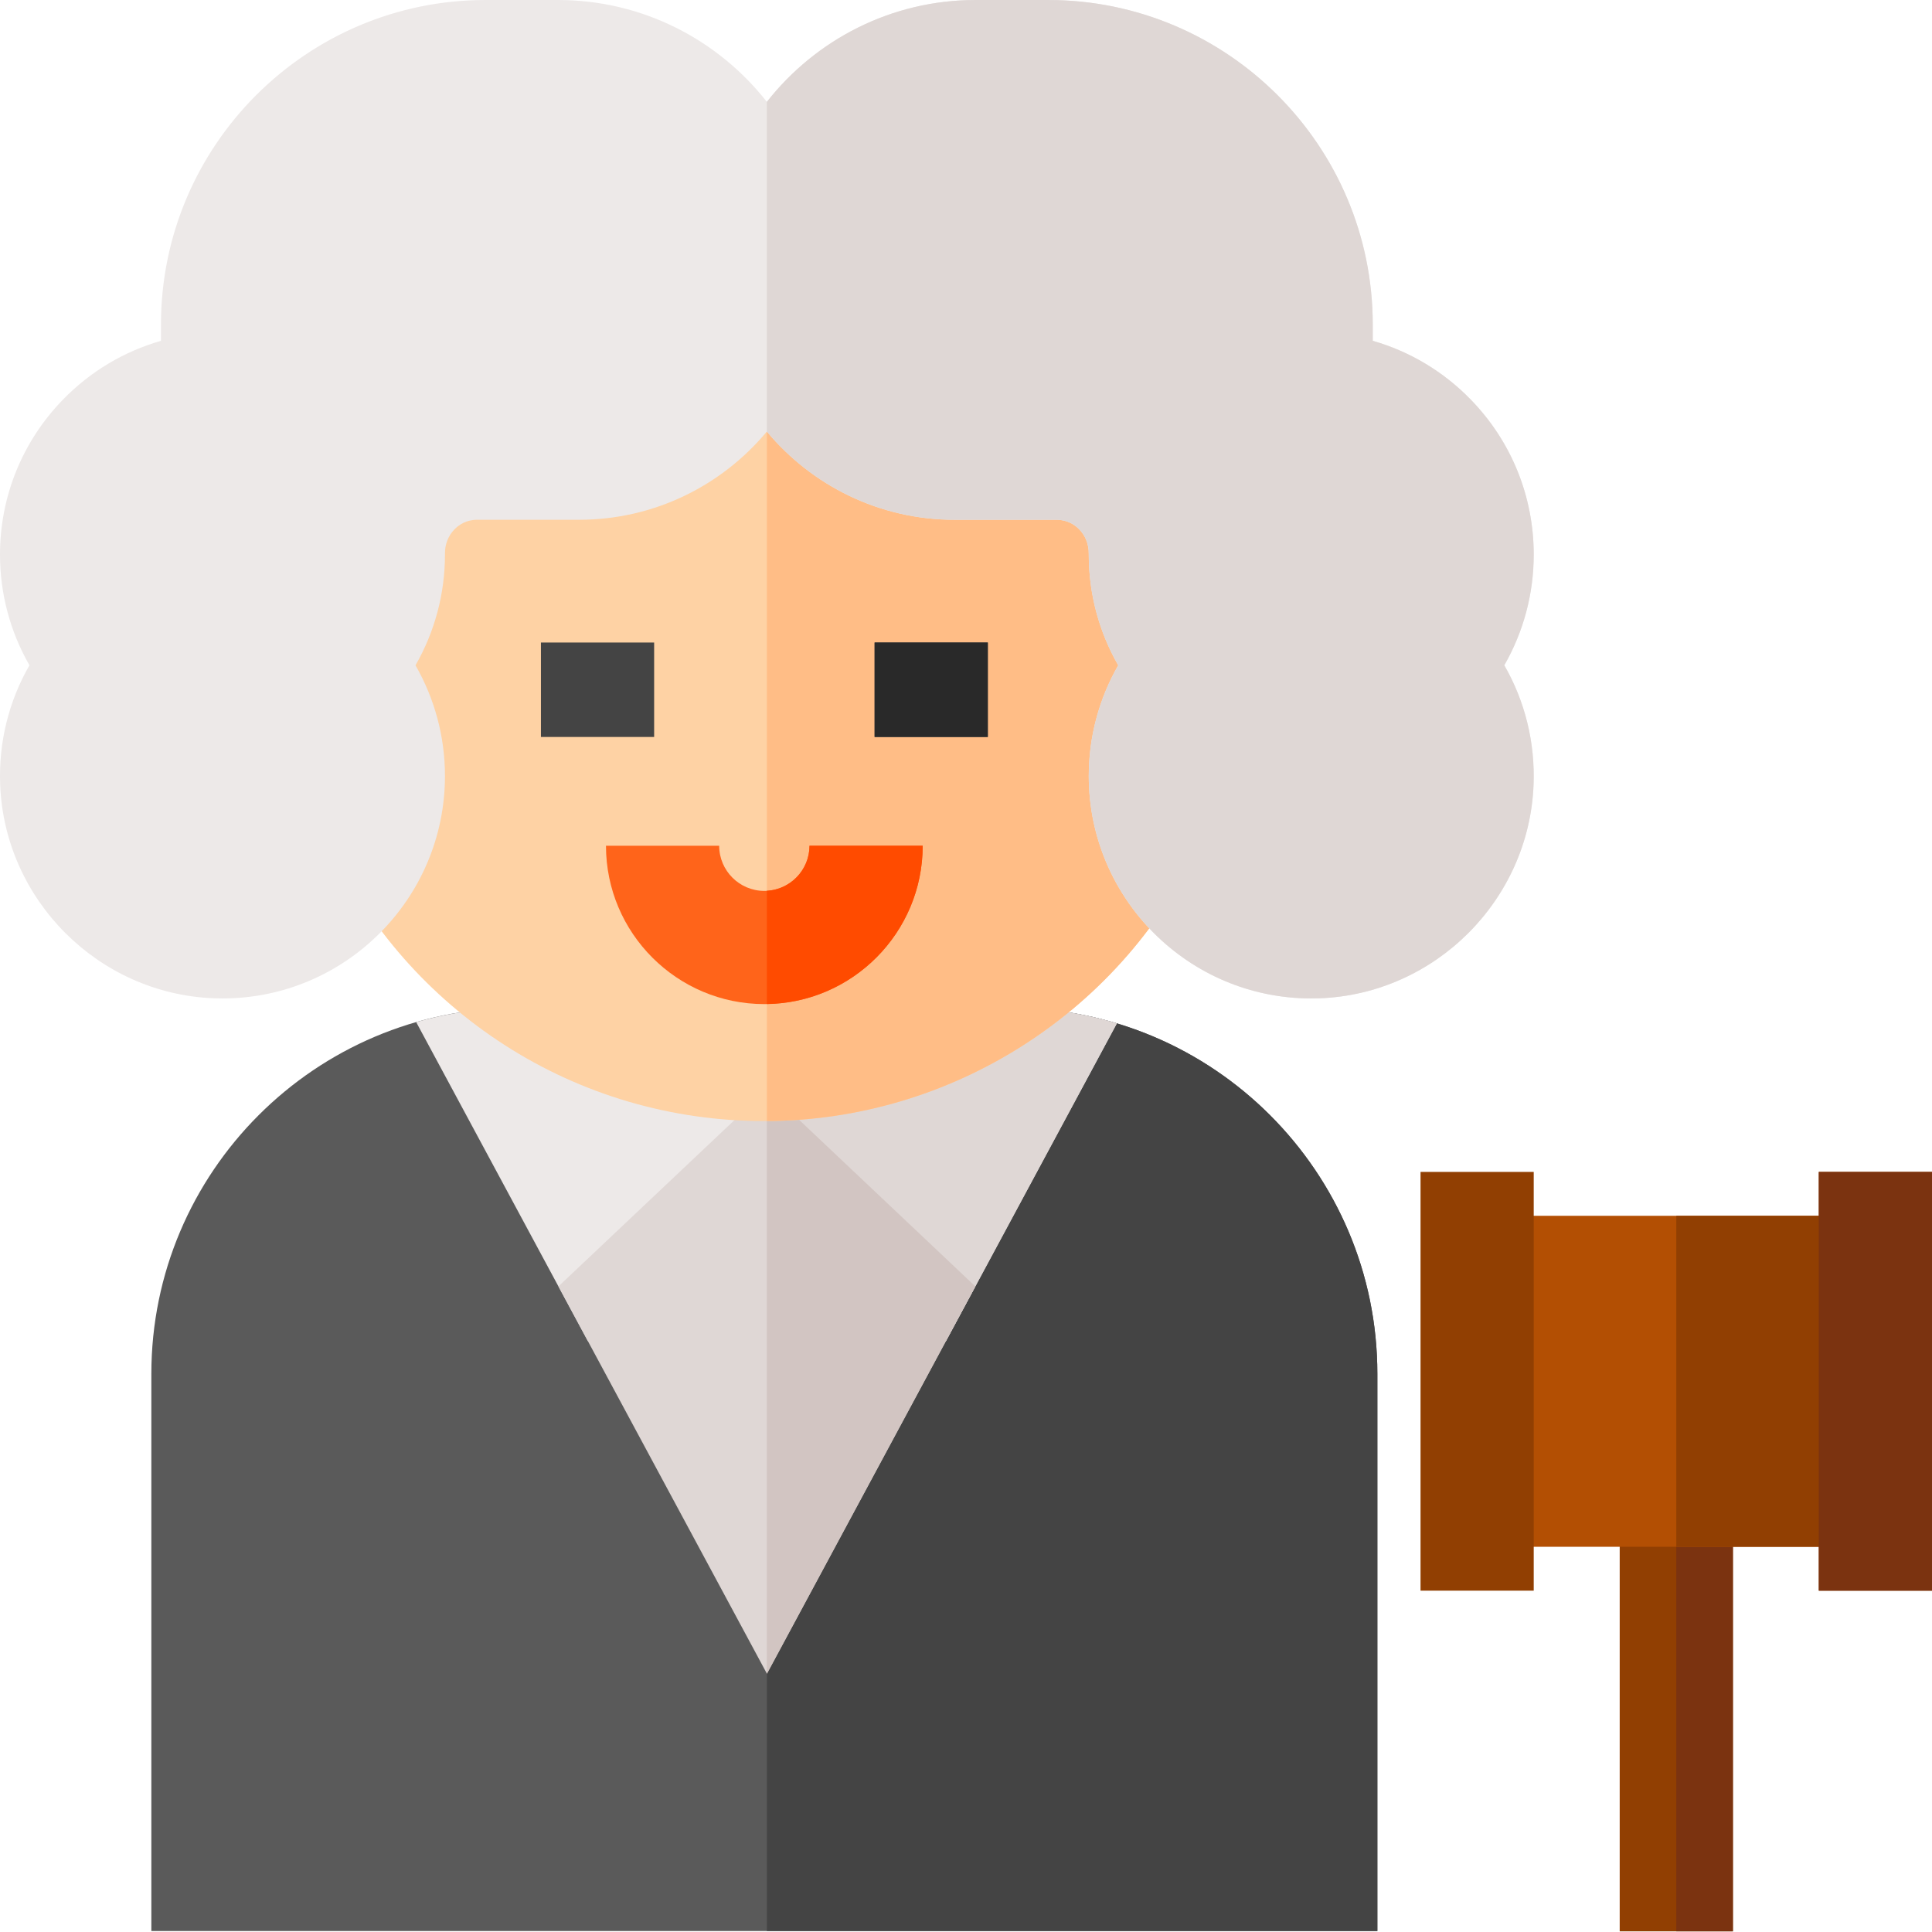 <svg height="512pt" viewBox="0 0 512 512" width="512pt" xmlns="http://www.w3.org/2000/svg"><path d="m268.051 267.102h-130.977c-53.469 0-96.965 43.5-96.965 96.969v147.676h324.906v-147.676c0-53.469-43.5-96.969-96.965-96.969zm0 0" fill="#5a5a5a"/><path d="m365.016 364.07c0-53.469-43.5-96.969-96.965-96.969h-64.824v244.645h161.789zm0 0" fill="#444"/><path d="m250.688 355.383 45.289-84.172c-7.449-2.246-15.273-3.621-23.355-3.996l-140.164.004c-7.652.359-15.074 1.609-22.168 3.648l45.492 84.516zm0 0" fill="#ede9e8"/><path d="m295.98 271.211c-7.453-2.246-15.277-3.621-23.359-3.996h-69.395v88.168h47.461zm0 0" fill="#dfd7d5"/><path d="m203.242 288.707-55.25 52.203 55.25 102.637 55.23-102.637zm0 0" fill="#dfd7d5"/><path d="m258.473 340.91-55.23-52.203-.016.012v154.801l.016.027zm0 0" fill="#d2c5c2"/><path d="m429.238 394.914h30v116.914h-30zm0 0" fill="#913f02"/><path d="m444.238 394.914h15v116.914h-15zm0 0" fill="#7b3310"/><path d="m86.141 84.465v136.988l1.453 3.055c10.184 21.43 26.129 39.555 46.105 52.414 20.508 13.203 44.324 20.18 68.867 20.18 49.859 0 95.363-29.293 115.926-74.629l1.336-2.953v-135.055zm0 0" fill="#fed2a4"/><path d="m203.227 84.465v212.625c49.602-.258 94.797-29.484 115.266-74.617l1.336-2.953v-135.055zm0 0" fill="#ffbd86"/><path d="m143.352 170.277h30v25.027h-30zm0 0" fill="#444"/><path d="m231.781 170.277h30v25.027h-30zm0 0" fill="#444"/><path d="m202.559 266.094c-23.141 0-41.969-18.824-41.969-41.965h30c0 6.598 5.367 11.969 11.969 11.969 6.598 0 11.965-5.371 11.965-11.969h30c0 23.141-18.824 41.965-41.965 41.965zm0 0" fill="#ff641a"/><path d="m391.453 322.199h105.547v87.715h-105.547zm0 0" fill="#b34f03"/><g fill="#913f02"><path d="m444.238 322.199h52.762v87.715h-52.762zm0 0"/><path d="m482 310.57h30v110.973h-30zm0 0"/><path d="m376.457 310.57h29.996v110.973h-29.996zm0 0"/></g><path d="m406.453 146.988c0-15.441-5.93-30.043-16.703-41.105-7.258-7.461-16.184-12.766-25.957-15.562v-4.309c0-47.426-38.582-86.012-86.012-86.012h-19.219c-22.441 0-42.449 10.578-55.336 26.996-12.887-16.418-32.891-26.996-55.336-26.996h-19.219c-47.43 0-86.012 38.586-86.012 86.012v4.309c-9.773 2.797-18.695 8.102-25.957 15.562-10.77 11.062-16.703 25.664-16.703 41.105 0 10.375 2.719 20.457 7.805 29.316-5.488 9.535-8.199 20.453-7.758 31.695 1.203 30.559 26.086 55.398 56.645 56.555.758.027 1.52.043 2.27.043 32.512 0 58.961-26.449 58.961-58.961 0-10.375-2.723-20.461-7.809-29.324 5.086-8.859 7.809-18.945 7.809-29.324v-.355c-.016-2.445.902-4.723 2.582-6.414 1.121-1.129 3.062-2.473 5.945-2.473h26.992c19.992 0 37.895-9.105 49.785-23.383 11.895 14.277 29.797 23.383 49.789 23.383h26.992c2.883 0 4.824 1.344 5.945 2.473 1.68 1.691 2.598 3.969 2.582 6.504v.266c0 10.379 2.723 20.465 7.809 29.324-5.086 8.863-7.809 18.949-7.809 29.324 0 32.512 26.449 58.961 58.961 58.961.75 0 1.508-.016 2.266-.043 30.562-1.156 55.445-25.996 56.648-56.555.441-11.242-2.273-22.16-7.758-31.695 5.082-8.859 7.801-18.941 7.801-29.316zm0 0" fill="#ede9e8"/><path d="m406.453 146.988c0-15.441-5.93-30.043-16.703-41.105-7.258-7.461-16.184-12.766-25.957-15.562v-4.309c0-47.426-38.582-86.012-86.012-86.012h-19.219c-22.441 0-42.449 10.578-55.336 26.996v87.367c11.895 14.277 29.797 23.383 49.785 23.383h26.996c2.883 0 4.824 1.344 5.945 2.473 1.68 1.691 2.594 3.969 2.582 6.504v.266c0 10.379 2.719 20.465 7.805 29.324-5.086 8.863-7.805 18.949-7.805 29.324 0 32.512 26.449 58.961 58.957 58.961.754 0 1.512-.016 2.27-.043 30.562-1.156 55.441-25.996 56.645-56.555.441-11.242-2.27-22.16-7.754-31.695 5.082-8.859 7.801-18.941 7.801-29.316zm0 0" fill="#dfd7d5"/><path d="m231.781 170.277h30v25.027h-30zm0 0" fill="#292929"/><path d="m482 310.57h30v110.973h-30zm0 0" fill="#7b3310"/><path d="m244.523 224.129h-30c0 6.371-5.008 11.582-11.297 11.934v30.016c22.832-.359 41.297-19.035 41.297-41.949zm0 0" fill="#ff4b00"/></svg>